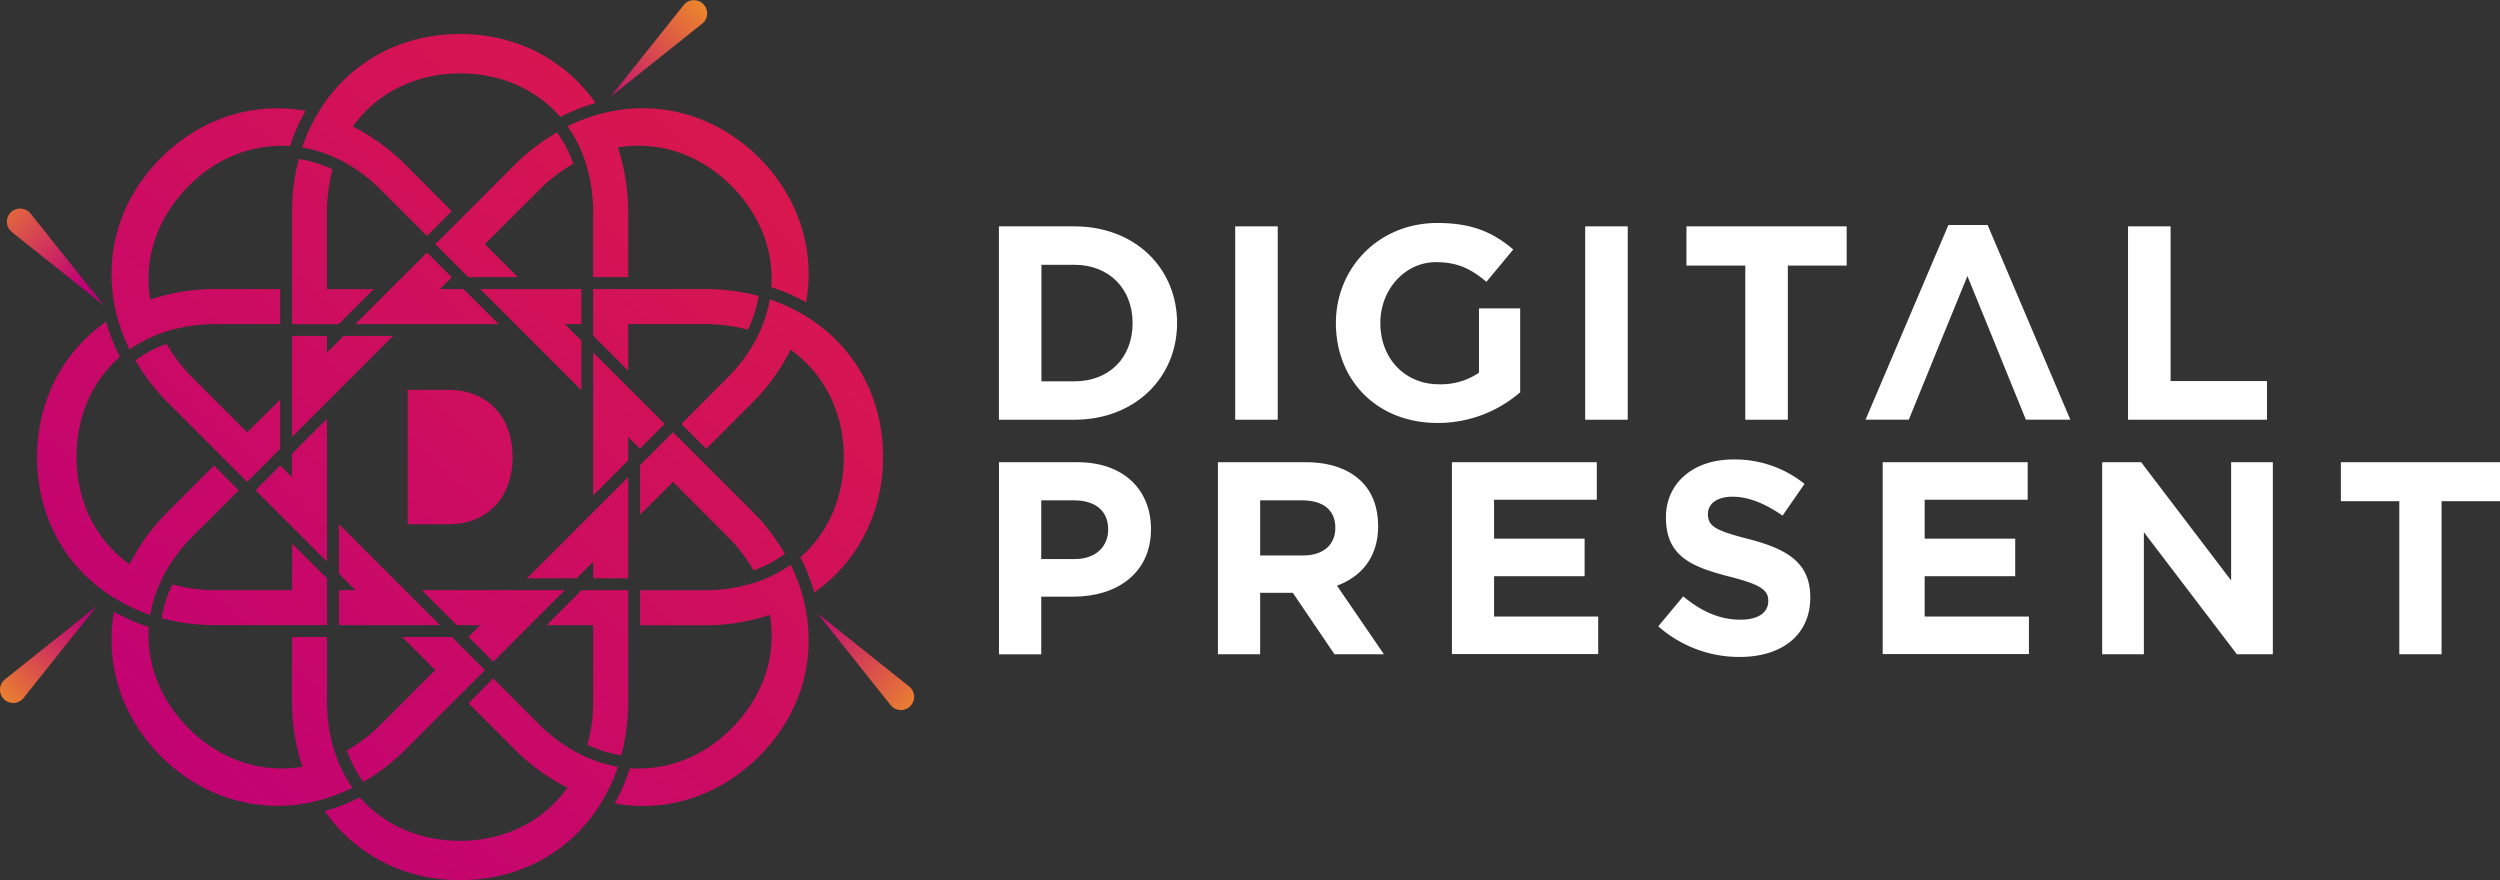 <?xml version="1.0" encoding="UTF-8"?>
<svg data-name="Layer 1" viewBox="0 0 866.76 305.13" xmlns="http://www.w3.org/2000/svg" xmlns:xlink="http://www.w3.org/1999/xlink">
<rect x="0" y="0" width="866.76" height="305.13" fill="#333333" stroke="none"/>
<defs>
<style>.cls-1{fill:#fff;}.cls-2{fill:url(#a);}.cls-3{fill:url(#s);}.cls-4{fill:url(#i);}.cls-5{fill:url(#h);}.cls-6{fill:url(#g);}.cls-7{fill:url(#f);}.cls-8{fill:url(#e);}.cls-9{fill:url(#d);}.cls-10{fill:url(#c);}.cls-11{fill:url(#ac);}.cls-12{fill:url(#ab);}.cls-13{fill:url(#aa);}.cls-14{fill:url(#z);}.cls-15{fill:url(#y);}.cls-16{fill:url(#x);}.cls-17{fill:url(#w);}.cls-18{fill:url(#v);}.cls-19{fill:url(#u);}.cls-20{fill:url(#t);}.cls-21{fill:url(#r);}.cls-22{fill:url(#q);}.cls-23{fill:url(#p);}.cls-24{fill:url(#o);}.cls-25{fill:url(#n);}.cls-26{fill:url(#b);}.cls-27{fill:url(#m);}.cls-28{fill:url(#l);}.cls-29{fill:url(#k);}.cls-30{fill:url(#j);}</style>
<linearGradient id="a" x1="26.6" x2="317.85" y1="287.01" y2="-26.15" gradientUnits="userSpaceOnUse">
<stop stop-color="#bf0077" offset="0"/>
<stop stop-color="#e01e42" offset="1"/>
</linearGradient>
<linearGradient id="s" x1="47.34" x2="338.6" y1="306.31" y2="-6.85" xlink:href="#a"/>
<linearGradient id="i" x1="40.96" x2="332.22" y1="300.37" y2="-12.79" xlink:href="#a"/>
<linearGradient id="h" x1="93.99" x2="385.24" y1="349.69" y2="36.53" xlink:href="#a"/>
<linearGradient id="g" x1="76.58" x2="367.83" y1="333.49" y2="20.33" xlink:href="#a"/>
<linearGradient id="f" x1="-29.55" x2="261.7" y1="234.79" y2="-78.37" xlink:href="#a"/>
<linearGradient id="e" x1="20.2" x2="311.45" y1="281.06" y2="-32.1" xlink:href="#a"/>
<linearGradient id="d" x1="53.23" x2="344.48" y1="311.78" y2="-1.38" xlink:href="#a"/>
<linearGradient id="c" x1="97.11" x2="388.36" y1="352.59" y2="39.43" xlink:href="#a"/>
<linearGradient id="ac" x1="4.62" x2="295.87" y1="266.57" y2="-46.59" xlink:href="#a"/>
<linearGradient id="ab" x1="2.86" x2="294.11" y1="264.93" y2="-48.22" xlink:href="#a"/>
<linearGradient id="aa" x1="64.67" x2="355.92" y1="322.42" y2="9.26" xlink:href="#a"/>
<linearGradient id="z" x1="89.76" x2="381.01" y1="345.75" y2="32.59" xlink:href="#a"/>
<linearGradient id="y" x1="-22.21" x2="269.04" y1="241.61" y2="-71.55" xlink:href="#a"/>
<linearGradient id="x" x1="-9.03" x2="282.22" y1="253.87" y2="-59.29" xlink:href="#a"/>
<linearGradient id="w" x1="62.95" x2="354.2" y1="320.82" y2="7.66" xlink:href="#a"/>
<linearGradient id="v" x1="-26.46" x2="264.79" y1="237.67" y2="-75.49" xlink:href="#a"/>
<linearGradient id="u" x1="33.97" x2="325.22" y1="293.87" y2="-19.29" xlink:href="#a"/>
<linearGradient id="t" x1="33.55" x2="324.8" y1="293.47" y2="-19.69" xlink:href="#a"/>
<linearGradient id="r" x1="115.67" x2="406.92" y1="369.85" y2="56.69" xlink:href="#a"/>
<linearGradient id="q" x1="-48.14" x2="243.11" y1="217.5" y2="-95.65" xlink:href="#a"/>
<linearGradient id="p" x1="95.21" x2="386.46" y1="350.82" y2="37.66" xlink:href="#a"/>
<linearGradient id="o" x1="14.29" x2="305.54" y1="275.56" y2="-37.6" xlink:href="#a"/>
<linearGradient id="n" x1="-27.66" x2="263.6" y1="236.55" y2="-76.61" xlink:href="#a"/>
<linearGradient id="b" x1="29.26" x2="-14.16" y1="98.62" y2="56.24" gradientUnits="userSpaceOnUse">
<stop stop-color="#bf0077" offset="0"/>
<stop stop-color="#f9ad17" offset="1"/>
</linearGradient>
<linearGradient id="m" x1="280.34" x2="329.13" y1="211.11" y2="257.58" xlink:href="#b"/>
<linearGradient id="l" x1="207.65" x2="254.16" y1="39.63" y2="-9.78" xlink:href="#b"/>
<linearGradient id="k" x1="29.84" x2="-8.7" y1="212.55" y2="253.1" xlink:href="#b"/>
<linearGradient id="j" x1="30.55" x2="321.8" y1="290.69" y2="-22.47" xlink:href="#a"/>
</defs>
<title>logo</title>
<rect class="cls-1" x="428.25" y="78.48" width="14.75" height="67.04"/>
<path class="cls-1" d="M527.05,106.93V136a43.52,43.52,0,0,1-28.65,10.64c-20.88,0-35.24-14.66-35.24-34.67,0-19.06,14.84-34.66,35.15-34.66,12.07,0,19.35,3.25,26.34,9.19l-9.3,11.21c-5.17-4.31-9.76-6.82-17.52-6.82-10.73,0-19.26,9.5-19.26,21.08,0,12.25,8.44,21.26,20.32,21.26a23.51,23.51,0,0,0,13.87-4V106.93Z"/>
<rect class="cls-1" x="549.59" y="78.48" width="14.75" height="67.04"/>
<polygon class="cls-1" points="584.7 92.08 605.1 92.08 605.1 145.52 619.85 145.52 619.85 92.08 640.25 92.08 640.25 78.48 584.7 78.48"/>
<path class="cls-1" d="M689.11,78H675.52l-28.73,67.51h15l5.49-13.5.64-1.54,5.28-13h0l.42-1,8.49-20.76,8,19.61.88,2.14,5.26,13,.77,1.87,5.36,13.17h15.41Z"/>
<polygon class="cls-1" points="752.55 132.11 752.55 78.48 737.8 78.48 737.8 145.52 785.97 145.52 785.97 132.11"/>
<path class="cls-1" d="m346.33 78.48h26.14c21.07 0 35.63 14.52 35.63 33.52 0 18.87-14.56 33.52-35.63 33.52h-26.14zm26.14 53.73c12.07 0 20.21-8.14 20.21-20.21 0-11.87-8.14-20.2-20.21-20.2h-11.4v40.41z"/>
<path class="cls-1" d="M346.35,160.25h27.2c15.89,0,25.5,9.42,25.5,23.21,0,15.41-12,23.4-26.92,23.4H361v20H346.35Zm26.25,33.58c7.33,0,11.61-4.37,11.61-10.27,0-6.57-4.57-10.09-11.89-10.09H361v20.36Z"/>
<path class="cls-1" d="M422.26,160.25H452.7c8.46,0,15,2.38,19.4,6.76,3.71,3.71,5.71,8.94,5.71,15.41,0,10.74-5.8,17.5-14.27,20.64l16.27,23.78H462.68l-14.46-21.31H436.9v21.31H422.26Zm29.48,32.34c7.14,0,11.23-3.8,11.23-9.6,0-6.28-4.38-9.52-11.51-9.52H436.9v19.12Z"/>
<path class="cls-1" d="M503.39,160.25h50.23v13H518v13.51h31.39v13H518v14H554.1v13H503.39Z"/>
<path class="cls-1" d="m574.93 217.14l8.65-10.37c6 4.94 12.27 8.08 19.88 8.08 6 0 9.61-2.38 9.61-6.47 0-3.71-2.28-5.61-13.41-8.46-13.41-3.43-22.07-7.14-22.07-20.55 0-12.08 9.7-20.07 23.31-20.07a38.51 38.51 0 0 1 24.73 8.47l-7.61 11c-5.9-4.09-11.7-6.56-17.31-6.56s-8.57 2.57-8.57 6c0 4.38 2.86 5.8 14.37 8.75 13.5 3.52 21.12 8.37 21.12 20.17 0 13.22-10.09 20.64-24.45 20.64a42.37 42.37 0 0 1 -28.25 -10.63z"/>
<path class="cls-1" d="M652.74,160.25H703v13H667.29v13.51h31.39v13H667.29v14h36.15v13h-50.7Z"/>
<path class="cls-1" d="M728.83,160.25h13.51l31.2,41v-41H788v66.59H775.54l-32.25-42.33v42.33H728.83Z"/>
<path class="cls-1" d="M831.85,173.76H811.59V160.25h55.17v13.51H846.5v53.08H831.85Z"/>
<polygon class="cls-2" points="189.49 100.21 183.66 100.21 166.49 100.21 178.64 112.37 178.64 112.37 182.73 116.46 182.74 116.46 201.55 135.28 201.55 118.11 199.91 116.46 195.81 112.37 201.55 112.37 201.55 112.37 201.55 112.28 201.55 100.21"/>
<path class="cls-3" d="M259.28,114.31A40.8,40.8,0,0,0,263,102.62a72.43,72.43,0,0,0-18.77-2.41H205.65v16.25h.08l12.07,12.07V112.37h26.42A56.86,56.86,0,0,1,259.28,114.31Z"/>
<polygon class="cls-4" points="129.56 216.76 135.35 216.76 152.56 216.76 140.41 204.61 136.32 200.52 117.5 181.7 117.5 198.87 119.1 200.52 123.19 204.61 117.5 204.61 117.41 204.61 117.5 204.69 117.5 216.76"/>
<path class="cls-5" d="M306.16,158.49c0-19.75-8.94-36.63-24-47.05a33,33,0,0,0-3.63-2.32,58.21,58.21,0,0,0-11.64-5.32,43.94,43.94,0,0,1-3.76,11.77,30.49,30.49,0,0,1-1.9,3.68A56.87,56.87,0,0,1,252,131.19L236.24,147l8.61,8.61,15.78-15.78a71,71,0,0,0,11.48-14.9c.72-1.18,1.35-2.41,2-3.63a32.43,32.43,0,0,1,3.25,2.53c9.71,8.4,15.19,20.72,15.19,34.69s-5.44,26.33-15.06,34.69a63.21,63.21,0,0,1,4.81,12.23C297.22,194.86,306.16,178,306.16,158.49Z"/>
<polygon class="cls-6" points="217.8 188.41 217.8 182.58 217.8 165.41 205.65 177.56 201.55 181.66 182.69 200.52 199.91 200.52 201.55 198.83 205.65 194.74 205.65 200.52 205.65 200.56 205.69 200.52 217.8 200.52"/>
<path class="cls-7" d="M113.36,73.76a57.32,57.32,0,0,1,1.94-15,40.75,40.75,0,0,0-11.69-3.63,71.6,71.6,0,0,0-2.36,18.66v38.61H117.5v-.09l12.07-12.07H113.36V73.76Z"/>
<path class="cls-8" d="M101.25,200.52v4.09H74.79a55.15,55.15,0,0,1-15-2,41,41,0,0,0-3.71,11.73,72.35,72.35,0,0,0,18.73,2.4h38.57V200.52h0l-12.07-12.07Z"/>
<polygon class="cls-9" points="217.8 157.35 217.8 151.53 221.89 155.62 221.89 155.53 230.42 146.97 205.65 122.2 205.65 139.37 205.65 145.2 205.65 171.78 217.8 159.63"/>
<path class="cls-10" d="M205.65,243.18a54.93,54.93,0,0,1-2,15,40,40,0,0,0,11.78,3.67,73.81,73.81,0,0,0,2.36-18.69V204.61H201.55v.09l-12.06,12.06h16.16v26.42Z"/>
<polygon class="cls-11" points="139.48 96.08 135.35 100.21 123.19 112.37 140.37 112.37 146.19 112.37 172.86 112.37 160.71 100.21 158.34 100.21 152.52 100.21 156.61 96.12 156.66 96.08 156.57 96.08 148.05 87.56"/>
<path class="cls-12" d="M178.18,57.38,162.44,73.17l-2.91,2.91-8.61,8.56,8.61,8.61,2.82,2.83.09.08,0-.08h17.05L171,87.55l-2.91-2.91L171,81.73,186.79,66a54.11,54.11,0,0,1,12-9.2,40.32,40.32,0,0,0-5.7-10.89A72.26,72.26,0,0,0,178.18,57.38Z"/>
<path class="cls-13" d="M140.83,259.59l18.7-18.69,8.6-8.57-8.6-8.6-2.87-2.87,0-.05-.08.05H139.44l8.57,8.56h0l1.56,1.56,1.35,1.31L148,235.2,132.22,251a56.4,56.4,0,0,1-11.94,9.19,40.56,40.56,0,0,0,5.7,10.93A71.37,71.37,0,0,0,140.83,259.59Z"/>
<path class="cls-14" d="m230.42 170l2.91-2.92 2.91 2.92 15.76 15.75a55.81 55.81 0 0 1 9.24 12 39.75 39.75 0 0 0 10.87 -5.75 70.78 70.78 0 0 0 -11.48 -14.86l-27.3-27.3-8.57 8.61-1.35 1.31-1.52 1.52v0.08 17.05z"/>
<path class="cls-15" d="M88.59,147l-2.91,2.87L82.81,147,67,131.19a56.87,56.87,0,0,1-9.24-11.94,40.1,40.1,0,0,0-10.81,5.69A72.14,72.14,0,0,0,58.42,139.8L74.2,155.58l2.2,2.23.67.68,8.61,8.56,8.61-8.56,2.83-2.87,0,0,0-.05v-17Z"/>
<polygon class="cls-16" points="119.1 116.46 117.5 118.11 113.36 122.24 113.36 116.46 113.32 116.46 101.25 116.46 101.25 128.53 101.25 134.35 101.25 151.48 136.28 116.46"/>
<polygon class="cls-17" points="179.57 220.86 183.66 216.76 195.81 204.61 178.6 204.61 172.78 204.61 146.23 204.61 158.39 216.76 160.62 216.76 166.45 216.76 162.4 220.81 162.35 220.86 162.48 220.86 171 229.42"/>
<path class="cls-18" d="M52.09,213.18a43,43,0,0,1,3.76-11.82c.54-1.22,1.18-2.45,1.85-3.63a59.09,59.09,0,0,1,9.29-12L82.77,170,74.2,161.4,58.42,177.18A72.38,72.38,0,0,0,46.9,192c-.67,1.22-1.35,2.44-1.94,3.67a37,37,0,0,1-3.29-2.58c-9.67-8.39-15.15-20.72-15.15-34.64,0-14.1,5.44-26.37,15.06-34.73a62.76,62.76,0,0,1-4.81-12.19C21.79,122,12.85,139,12.85,158.49c0,19.7,9,36.63,24,47a42.76,42.76,0,0,0,3.62,2.32A60.47,60.47,0,0,0,52.09,213.18Z"/>
<path class="cls-19" d="M202.48,54.85a37.32,37.32,0,0,1,1.23,3.88,57.32,57.32,0,0,1,1.94,15V96.08H217.8V73.76a71.58,71.58,0,0,0-2.4-18.66c-.34-1.35-.76-2.65-1.19-4a36.8,36.8,0,0,1,4.22-.47c12.75-.88,25.28,3.93,35.11,13.76s14.81,22.49,13.88,35.19a64,64,0,0,1,12.07,5.24c3.17-18-2.49-36.29-16.28-50.09s-32.16-19.54-50.14-16.33c-1.43.25-2.87.55-4.3.92a60.27,60.27,0,0,0-12,4.48A45.13,45.13,0,0,1,202.48,54.85Z"/>
<path class="cls-20" d="M116.53,262.13a38.23,38.23,0,0,1-1.23-3.93,57,57,0,0,1-1.94-15V220.86H101.25v22.32a71.61,71.61,0,0,0,2.41,18.69c.33,1.35.76,2.66,1.18,4-1.39.21-2.83.38-4.22.46-12.75.89-25.32-3.92-35.15-13.75s-14.77-22.49-13.89-35.2a67,67,0,0,1-12.06-5.27c-3.13,18,2.49,36.29,16.28,50.09S88,281.71,105.93,278.54a39.42,39.42,0,0,0,4.35-1,58.78,58.78,0,0,0,11.9-4.43A45,45,0,0,1,116.53,262.13Z"/>
<path class="cls-21" d="M278.56,207.78a59,59,0,0,0-4.43-12,45.07,45.07,0,0,1-10.92,5.7c-1.31.46-2.62.88-4,1.22a56.25,56.25,0,0,1-15,1.94H221.89v12.15h22.33a71.5,71.5,0,0,0,18.65-2.4,40.47,40.47,0,0,0,4.05-1.23,35.28,35.28,0,0,1,.5,4.18c.93,12.75-3.88,25.28-13.84,35.24s-22.4,14.64-35.19,13.75a64.32,64.32,0,0,1-5.32,12.24c18,3.17,36.21-2.45,50.14-16.37s19.45-32.07,16.28-50.09C279.24,210.64,278.94,209.21,278.56,207.78Z"/>
<path class="cls-22" d="M40.44,109.2a63.19,63.19,0,0,0,4.48,12,44.69,44.69,0,0,1,10.88-5.66c1.31-.46,2.62-.88,4-1.26a58,58,0,0,1,15-1.9H97.12V100.21H74.79a71.42,71.42,0,0,0-18.61,2.41c-1.39.34-2.74.76-4.09,1.22a39.84,39.84,0,0,1-.51-4.26c-.88-12.7,4-25.23,13.89-35.15s22.36-14.64,35.11-13.76a62.48,62.48,0,0,1,5.35-12.23c-18-3.21-36.2,2.4-50.13,16.33S36.39,86.84,39.52,104.86C39.77,106.29,40.11,107.77,40.44,109.2Z"/>
<path class="cls-23" d="M202.44,262.13a38.51,38.51,0,0,1-3.67-1.9,56.21,56.21,0,0,1-12-9.24L171,235.2l-8.56,8.61,15.78,15.78a71.37,71.37,0,0,0,14.85,11.52c1.23.72,2.45,1.4,3.67,2-.8,1.14-1.68,2.19-2.57,3.25-8.4,9.66-20.72,15.15-34.64,15.15-14.1,0-26.38-5.45-34.78-15.07a63.67,63.67,0,0,1-12.15,4.77c10.47,15,27.39,23.93,46.93,23.93,19.7,0,36.54-8.95,47-23.89a36.84,36.84,0,0,0,2.28-3.63,60,60,0,0,0,5.45-11.77A46.49,46.49,0,0,1,202.44,262.13Z"/>
<polygon class="cls-24" points="113.36 177.56 113.36 171.78 113.36 145.2 101.25 157.31 101.25 159.67 101.25 165.45 97.2 161.4 97.12 161.32 97.12 161.44 88.59 169.97 97.12 178.49 101.25 182.63 101.25 182.63 113.36 194.74"/>
<path class="cls-25" d="M116.57,54.85a38.3,38.3,0,0,1,3.71,1.9A56.13,56.13,0,0,1,132.22,66l15.83,15.82,8.56-8.6L140.83,57.38A72.06,72.06,0,0,0,126,45.86c-1.23-.71-2.45-1.39-3.67-2,.8-1.14,1.69-2.24,2.57-3.29,8.4-9.62,20.72-15.11,34.65-15.11,14.09,0,26.37,5.49,34.72,15.11a64,64,0,0,1,12.24-4.85c-10.55-15-27.47-23.93-47-23.93-19.75,0-36.63,9-47,23.93a37.71,37.71,0,0,0-2.32,3.58,57.5,57.5,0,0,0-5.4,11.82A46.37,46.37,0,0,1,116.57,54.85Z"/>
<path class="cls-26" d="M36,105.86,10.63,74.08a5.44,5.44,0,0,0-.72-.72A4.58,4.58,0,1,0,4.2,80.52Z"/>
<path class="cls-27" d="M315.21,238l-31.78-25.34,25.34,31.78a5,5,0,0,0,.73.73,4.58,4.58,0,0,0,5.71-7.17Z"/>
<path class="cls-28" d="M244.23,7.43a4.58,4.58,0,0,0-7.16-5.71L211.72,33.5,243.5,8.16A4.58,4.58,0,0,0,244.23,7.43Z"/>
<path class="cls-29" d="M1,236.27A4.58,4.58,0,0,0,8.16,242L33.5,210.2,1.72,235.54A5,5,0,0,0,1,236.27Z"/>
<path class="cls-30" d="m155.6 135.17h-14.26v46.6h14.26c13.08 0 22.11-9 22.11-23.3s-9.03-23.3-22.11-23.3z"/>
</svg>
